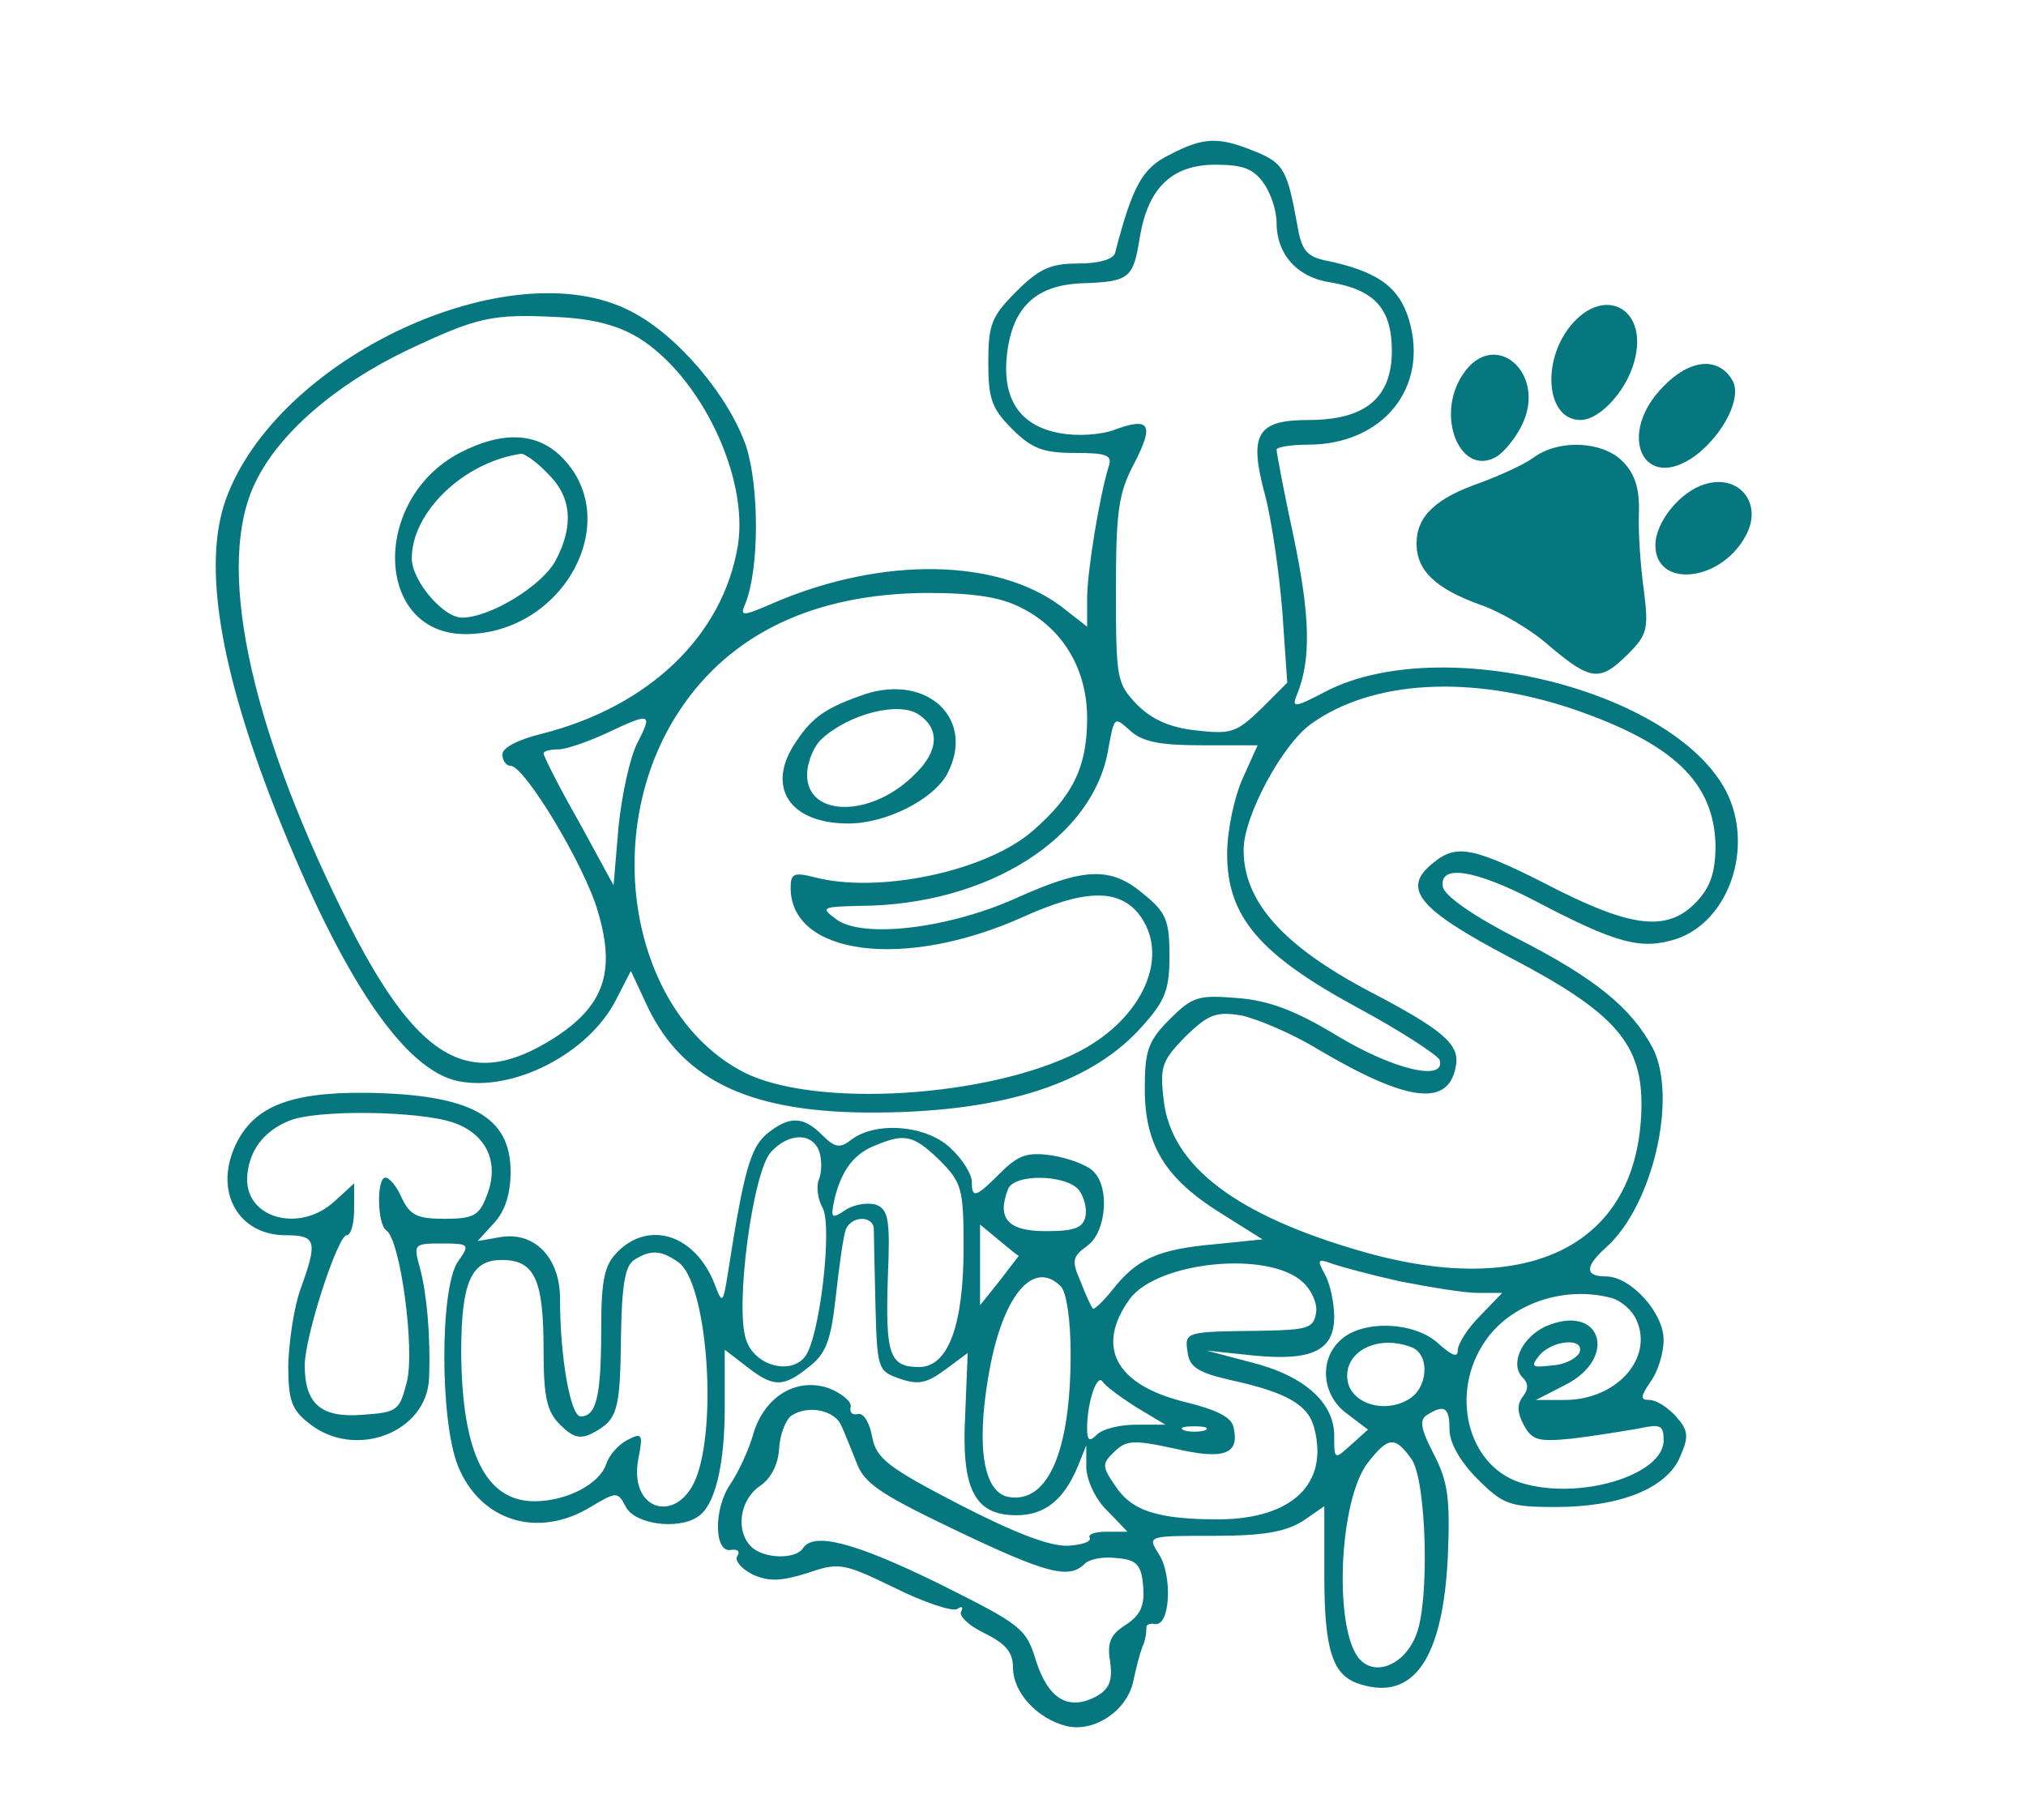 <?xml version="1.0" standalone="no"?>
<!DOCTYPE svg PUBLIC "-//W3C//DTD SVG 20010904//EN"
 "http://www.w3.org/TR/2001/REC-SVG-20010904/DTD/svg10.dtd">
<svg version="1.0" xmlns="http://www.w3.org/2000/svg"
 width="246pt" height="221pt" viewBox="0 0 246 221"
 preserveAspectRatio="xMidYMid meet">

<g transform="translate(0,221) scale(0.1,-0.1)"
fill="#06777F" stroke="none">
<path d="M1420 2022 c-33 -16 -45 -38 -66 -119 -2 -8 -20 -13 -45 -13 -33 0
-47 -6 -75 -34 -30 -30 -34 -40 -34 -86 0 -44 4 -56 29 -81 24 -24 38 -29 76
-29 40 0 46 -3 41 -17 -11 -36 -26 -127 -26 -160 l0 -34 -32 25 c-78 58 -216
60 -346 5 -41 -18 -44 -18 -37 -2 17 42 17 141 1 191 -21 61 -83 135 -140 164
-146 76 -430 -56 -492 -229 -28 -79 -7 -206 61 -378 81 -204 156 -315 222
-328 67 -13 158 34 191 99 l18 35 21 -45 c44 -90 127 -128 278 -127 155 1 262
36 323 106 27 30 32 44 32 84 0 43 -4 53 -31 75 -40 34 -72 33 -156 -5 -83
-37 -187 -49 -218 -25 -19 14 -17 15 30 16 155 1 284 83 301 192 7 38 7 38 26
21 15 -14 37 -18 87 -18 l68 0 -18 -40 c-10 -22 -19 -63 -19 -92 0 -76 39
-122 159 -187 52 -28 96 -57 99 -63 8 -27 -56 -12 -124 29 -51 31 -83 43 -121
46 -48 4 -55 2 -83 -26 -26 -26 -30 -38 -30 -84 0 -69 25 -109 92 -151 l51
-32 -59 -6 c-68 -6 -94 -18 -123 -55 -12 -15 -23 -25 -24 -23 -2 2 -9 17 -15
33 -11 25 -10 30 8 43 24 17 28 74 6 92 -8 7 -30 15 -49 18 -29 4 -40 1 -62
-21 -30 -30 -35 -32 -35 -11 0 9 -11 27 -25 40 -28 28 -89 34 -120 12 -15 -12
-21 -11 -37 5 -23 23 -40 23 -67 1 -20 -17 -28 -46 -47 -168 -6 -38 -7 -39
-16 -15 -23 60 -79 79 -118 40 -16 -16 -20 -33 -20 -94 0 -82 -6 -106 -25
-106 -12 0 -25 70 -25 143 0 49 -30 81 -71 75 l-29 -5 20 22 c13 14 20 35 20
62 0 68 -49 94 -175 96 -96 1 -140 -18 -161 -68 -23 -55 7 -105 63 -105 37 0
39 -7 18 -65 -8 -22 -14 -63 -15 -92 0 -44 4 -55 26 -72 56 -44 143 -10 145
56 2 52 -3 103 -11 133 -8 29 -8 30 26 30 34 0 35 -1 20 -22 -22 -32 -22 -193
0 -248 27 -67 97 -89 161 -50 32 19 33 19 43 0 11 -21 63 -28 87 -12 21 13 33
62 33 133 l0 70 26 -20 c33 -26 45 -26 76 -1 21 16 27 32 33 87 4 36 9 72 12
80 7 17 33 17 34 1 0 -7 1 -49 2 -93 2 -77 3 -80 29 -89 23 -8 33 -6 56 11
l27 20 -3 -74 c-5 -91 11 -123 62 -123 35 0 58 19 75 60 l10 25 0 -28 c1 -16
12 -39 26 -52 l24 -25 -25 0 c-14 0 -23 -3 -21 -7 3 -5 -9 -9 -26 -10 -22 -1
-64 15 -132 50 -87 45 -101 56 -106 82 -3 17 -10 29 -17 28 -7 -2 -11 2 -9 9
1 6 -11 16 -26 22 -39 14 -78 -9 -92 -54 -5 -19 -18 -47 -28 -62 -21 -30 -20
-85 1 -80 8 1 11 -2 7 -8 -3 -5 5 -15 19 -22 20 -9 35 -8 67 2 38 13 43 12
105 -18 36 -18 70 -29 76 -26 6 4 8 3 5 -3 -3 -5 9 -17 28 -26 26 -13 35 -23
35 -42 0 -30 29 -62 65 -71 33 -8 73 18 81 54 3 15 8 34 11 42 4 8 5 18 5 23
-1 4 4 6 10 5 19 -4 22 59 5 85 -14 22 -14 22 67 22 61 0 87 5 108 18 l26 18
0 -84 c0 -91 10 -122 43 -132 65 -21 101 30 107 155 3 71 0 91 -17 124 -16 31
-18 42 -8 48 21 13 27 9 27 -18 0 -16 13 -39 34 -60 31 -31 39 -34 95 -34 79
0 135 23 151 61 11 25 10 32 -5 49 -10 11 -24 20 -32 20 -12 0 -11 4 1 22 9
12 16 35 16 51 0 33 -40 77 -70 77 -26 0 -26 12 1 36 56 51 86 181 56 241 -26
49 -70 85 -164 133 -53 27 -89 52 -91 63 -5 28 39 21 112 -17 99 -52 129 -60
172 -46 64 22 94 112 60 179 -64 123 -345 193 -485 122 -40 -21 -43 -21 -36
-4 17 42 16 94 -4 190 -12 55 -21 104 -21 107 0 3 17 6 38 6 91 0 147 69 123
151 -12 41 -39 60 -103 73 -22 5 -28 13 -33 44 -12 65 -16 74 -51 88 -44 18
-62 18 -104 -4z m114 -34 c9 -12 16 -34 16 -48 0 -39 25 -67 66 -73 53 -9 74
-32 74 -83 0 -57 -32 -84 -101 -84 -63 0 -73 -17 -53 -91 8 -30 17 -93 21
-141 l6 -87 -32 -32 c-29 -28 -36 -31 -78 -26 -31 3 -54 13 -72 31 -25 26 -26
31 -26 139 0 96 3 118 22 154 25 48 19 57 -24 41 -16 -6 -45 -8 -66 -4 -50 9
-71 43 -64 98 7 56 36 82 91 84 58 2 62 6 70 56 10 60 39 88 92 88 33 0 46 -5
58 -22z m-759 -188 c76 -47 134 -169 121 -252 -18 -110 -108 -196 -238 -229
-29 -7 -48 -17 -48 -25 0 -8 5 -14 10 -14 17 0 90 -121 106 -177 22 -74 7
-115 -54 -154 -103 -65 -167 -27 -256 154 -115 233 -154 423 -106 521 28 59
97 119 185 161 85 40 102 44 182 40 43 -2 73 -10 98 -25z m465 -328 c50 -25
80 -74 80 -134 0 -59 -17 -94 -65 -136 -56 -50 -189 -78 -267 -57 -24 6 -28 4
-28 -13 0 -82 138 -100 281 -36 75 34 116 35 141 5 40 -50 7 -127 -72 -168
-109 -56 -321 -69 -407 -25 -137 71 -176 291 -78 439 62 94 164 142 300 143
57 0 90 -5 115 -18z m670 -123 c122 -42 171 -89 173 -165 0 -33 -6 -51 -23
-69 -34 -36 -76 -32 -168 14 -103 53 -123 57 -152 33 -39 -31 -18 -56 94 -115
128 -67 161 -105 159 -184 -4 -164 -135 -231 -338 -173 -154 44 -233 104 -242
184 -5 41 -2 48 26 77 28 27 37 31 68 26 19 -4 62 -22 93 -41 110 -65 160 -71
168 -19 4 25 -17 43 -103 88 -107 56 -155 110 -155 173 0 41 47 128 82 153 74
53 193 60 318 18z m-1136 -41 c-9 -17 -19 -63 -23 -102 l-6 -71 -42 77 c-24
42 -43 80 -43 83 0 3 8 5 18 5 9 0 35 9 57 19 55 26 58 26 39 -11z m-224 -461
c41 -14 57 -49 41 -89 -9 -24 -16 -28 -51 -28 -33 0 -42 4 -52 25 -6 14 -15
25 -20 25 -11 0 -10 -57 1 -64 17 -11 35 -144 25 -184 -9 -35 -11 -37 -54 -40
-50 -4 -70 13 -70 60 0 35 40 158 51 158 5 0 9 14 9 32 l0 31 -23 -21 c-41
-39 -107 -23 -107 26 1 33 19 58 51 71 34 14 157 12 199 -2z m445 -36 c3 -10
3 -25 -1 -34 -3 -8 -1 -24 5 -34 12 -23 -4 -160 -22 -181 -18 -22 -61 -10 -71
21 -14 39 8 204 30 228 22 24 51 24 59 0z m146 -10 c27 -27 29 -35 29 -106 0
-95 -19 -145 -54 -145 -36 0 -41 15 -38 108 3 70 1 83 -14 89 -9 3 -26 1 -37
-6 -18 -12 -19 -11 -13 16 9 34 24 53 51 63 34 14 45 11 76 -19z m169 -36 c6
-8 10 -22 8 -32 -3 -14 -13 -18 -48 -18 -46 0 -60 15 -46 51 7 19 70 18 86 -1z
m-73 -80 c0 0 -10 -13 -23 -30 l-24 -30 0 49 0 49 23 -19 c12 -10 23 -19 24
-19z m-413 -8 c33 -24 47 -185 23 -257 -21 -62 -84 -47 -72 18 6 31 5 33 -14
23 -11 -6 -22 -19 -25 -29 -8 -24 -48 -45 -87 -45 -59 0 -88 58 -89 180 0 86
12 113 49 113 40 0 51 -23 51 -109 0 -58 4 -75 20 -91 16 -16 25 -18 40 -10
30 16 33 27 34 117 1 63 5 86 16 93 20 13 33 12 54 -3z m758 -24 c10 -9 18
-26 16 -37 -3 -19 -10 -21 -68 -22 -90 -1 -92 -1 -88 -26 2 -18 13 -25 53 -34
68 -15 94 -30 101 -59 17 -67 -27 -109 -115 -110 -75 0 -107 10 -127 41 -16
23 -16 27 -1 41 14 14 23 15 73 4 60 -14 79 -7 72 25 -2 13 -20 22 -61 32 -83
21 -107 67 -65 125 34 45 168 59 210 20z m118 1 c36 -7 78 -14 94 -14 l30 0
-27 -28 c-15 -15 -27 -34 -27 -42 0 -9 -7 -6 -23 8 -28 27 -92 30 -119 5 -27
-24 -23 -68 8 -90 l25 -19 -20 -18 c-21 -19 -21 -19 -21 11 0 40 -37 73 -102
89 l-53 14 57 -6 c71 -7 98 6 98 47 0 17 -5 40 -11 51 -10 18 -9 20 7 14 11
-4 48 -14 84 -22z m-412 -6 c7 -7 12 -41 12 -82 0 -117 -27 -181 -74 -174 -31
4 -41 58 -26 146 16 97 54 144 88 110z m668 -14 c12 -3 26 -15 31 -27 21 -46
-24 -97 -87 -97 l-35 0 35 18 c66 33 44 101 -24 71 -29 -14 -43 -46 -27 -62 7
-7 7 -14 0 -23 -7 -9 -7 -19 1 -34 10 -19 18 -21 58 -17 26 3 62 9 80 12 28 6
32 5 32 -14 0 -43 -105 -74 -175 -51 -63 21 -85 108 -42 171 31 46 96 68 153
53z m-242 -60 c23 -9 20 -51 -5 -64 -28 -16 -65 -5 -72 20 -9 36 33 61 77 44z
m204 -6 c-3 -7 -17 -15 -33 -16 -25 -3 -27 -2 -16 12 16 19 55 22 49 4z m-538
-67 l35 -21 -35 0 c-20 0 -41 -5 -48 -12 -9 -9 -12 -8 -12 8 0 31 12 67 19 56
3 -5 22 -19 41 -31z m-359 -21 c4 -8 12 -29 19 -46 9 -25 28 -38 120 -82 111
-53 138 -60 157 -41 6 6 23 9 39 7 24 -2 30 -8 32 -34 2 -24 -3 -35 -21 -47
-19 -12 -23 -22 -19 -45 3 -23 -1 -33 -17 -42 -34 -18 -58 -3 -73 43 -12 40
-18 44 -118 94 -102 50 -152 63 -165 43 -9 -14 -48 -13 -63 2 -19 19 -14 56
10 73 14 9 23 27 24 46 1 17 8 35 15 40 20 13 51 7 60 -11z m442 -7 c-7 -2
-19 -2 -25 0 -7 3 -2 5 12 5 14 0 19 -2 13 -5z m251 -35 c18 -26 22 -170 6
-212 -13 -36 -48 -52 -68 -32 -33 33 -27 194 9 240 25 32 33 32 53 4z"/>
<path d="M558 1660 c-108 -57 -103 -220 7 -220 119 0 194 138 117 215 -30 30
-72 32 -124 5z m107 -25 c29 -28 32 -63 10 -105 -16 -31 -80 -70 -114 -70 -23
0 -61 45 -61 72 0 56 63 117 133 127 4 0 19 -10 32 -24z"/>
<path d="M1050 1367 c-46 -16 -63 -27 -83 -57 -38 -55 -9 -100 63 -100 46 0
103 29 120 60 35 66 -23 122 -100 97z m66 -25 c25 -17 24 -44 -5 -72 -52 -53
-131 -53 -131 -1 0 15 8 35 18 44 33 30 94 46 118 29z"/>
<path d="M1911 1819 c-40 -43 -35 -119 8 -119 25 0 60 40 67 78 12 57 -36 83
-75 41z"/>
<path d="M1776 1755 c-34 -51 -2 -126 42 -99 9 6 23 23 30 38 31 63 -34 119
-72 61z"/>
<path d="M2020 1741 c-58 -58 -25 -131 39 -84 35 27 57 72 44 92 -17 28 -51
25 -83 -8z"/>
<path d="M1863 1655 c-12 -9 -41 -22 -65 -31 -55 -19 -78 -41 -78 -74 0 -33
23 -55 79 -75 23 -8 61 -30 83 -50 50 -42 61 -43 95 -9 23 23 25 30 19 77 -4
29 -7 71 -6 94 1 30 -5 48 -20 63 -24 24 -76 27 -107 5z"/>
<path d="M2070 1622 c-30 -9 -60 -46 -60 -74 0 -53 80 -45 110 12 21 39 -9 75
-50 62z"/>
</g>
</svg>
